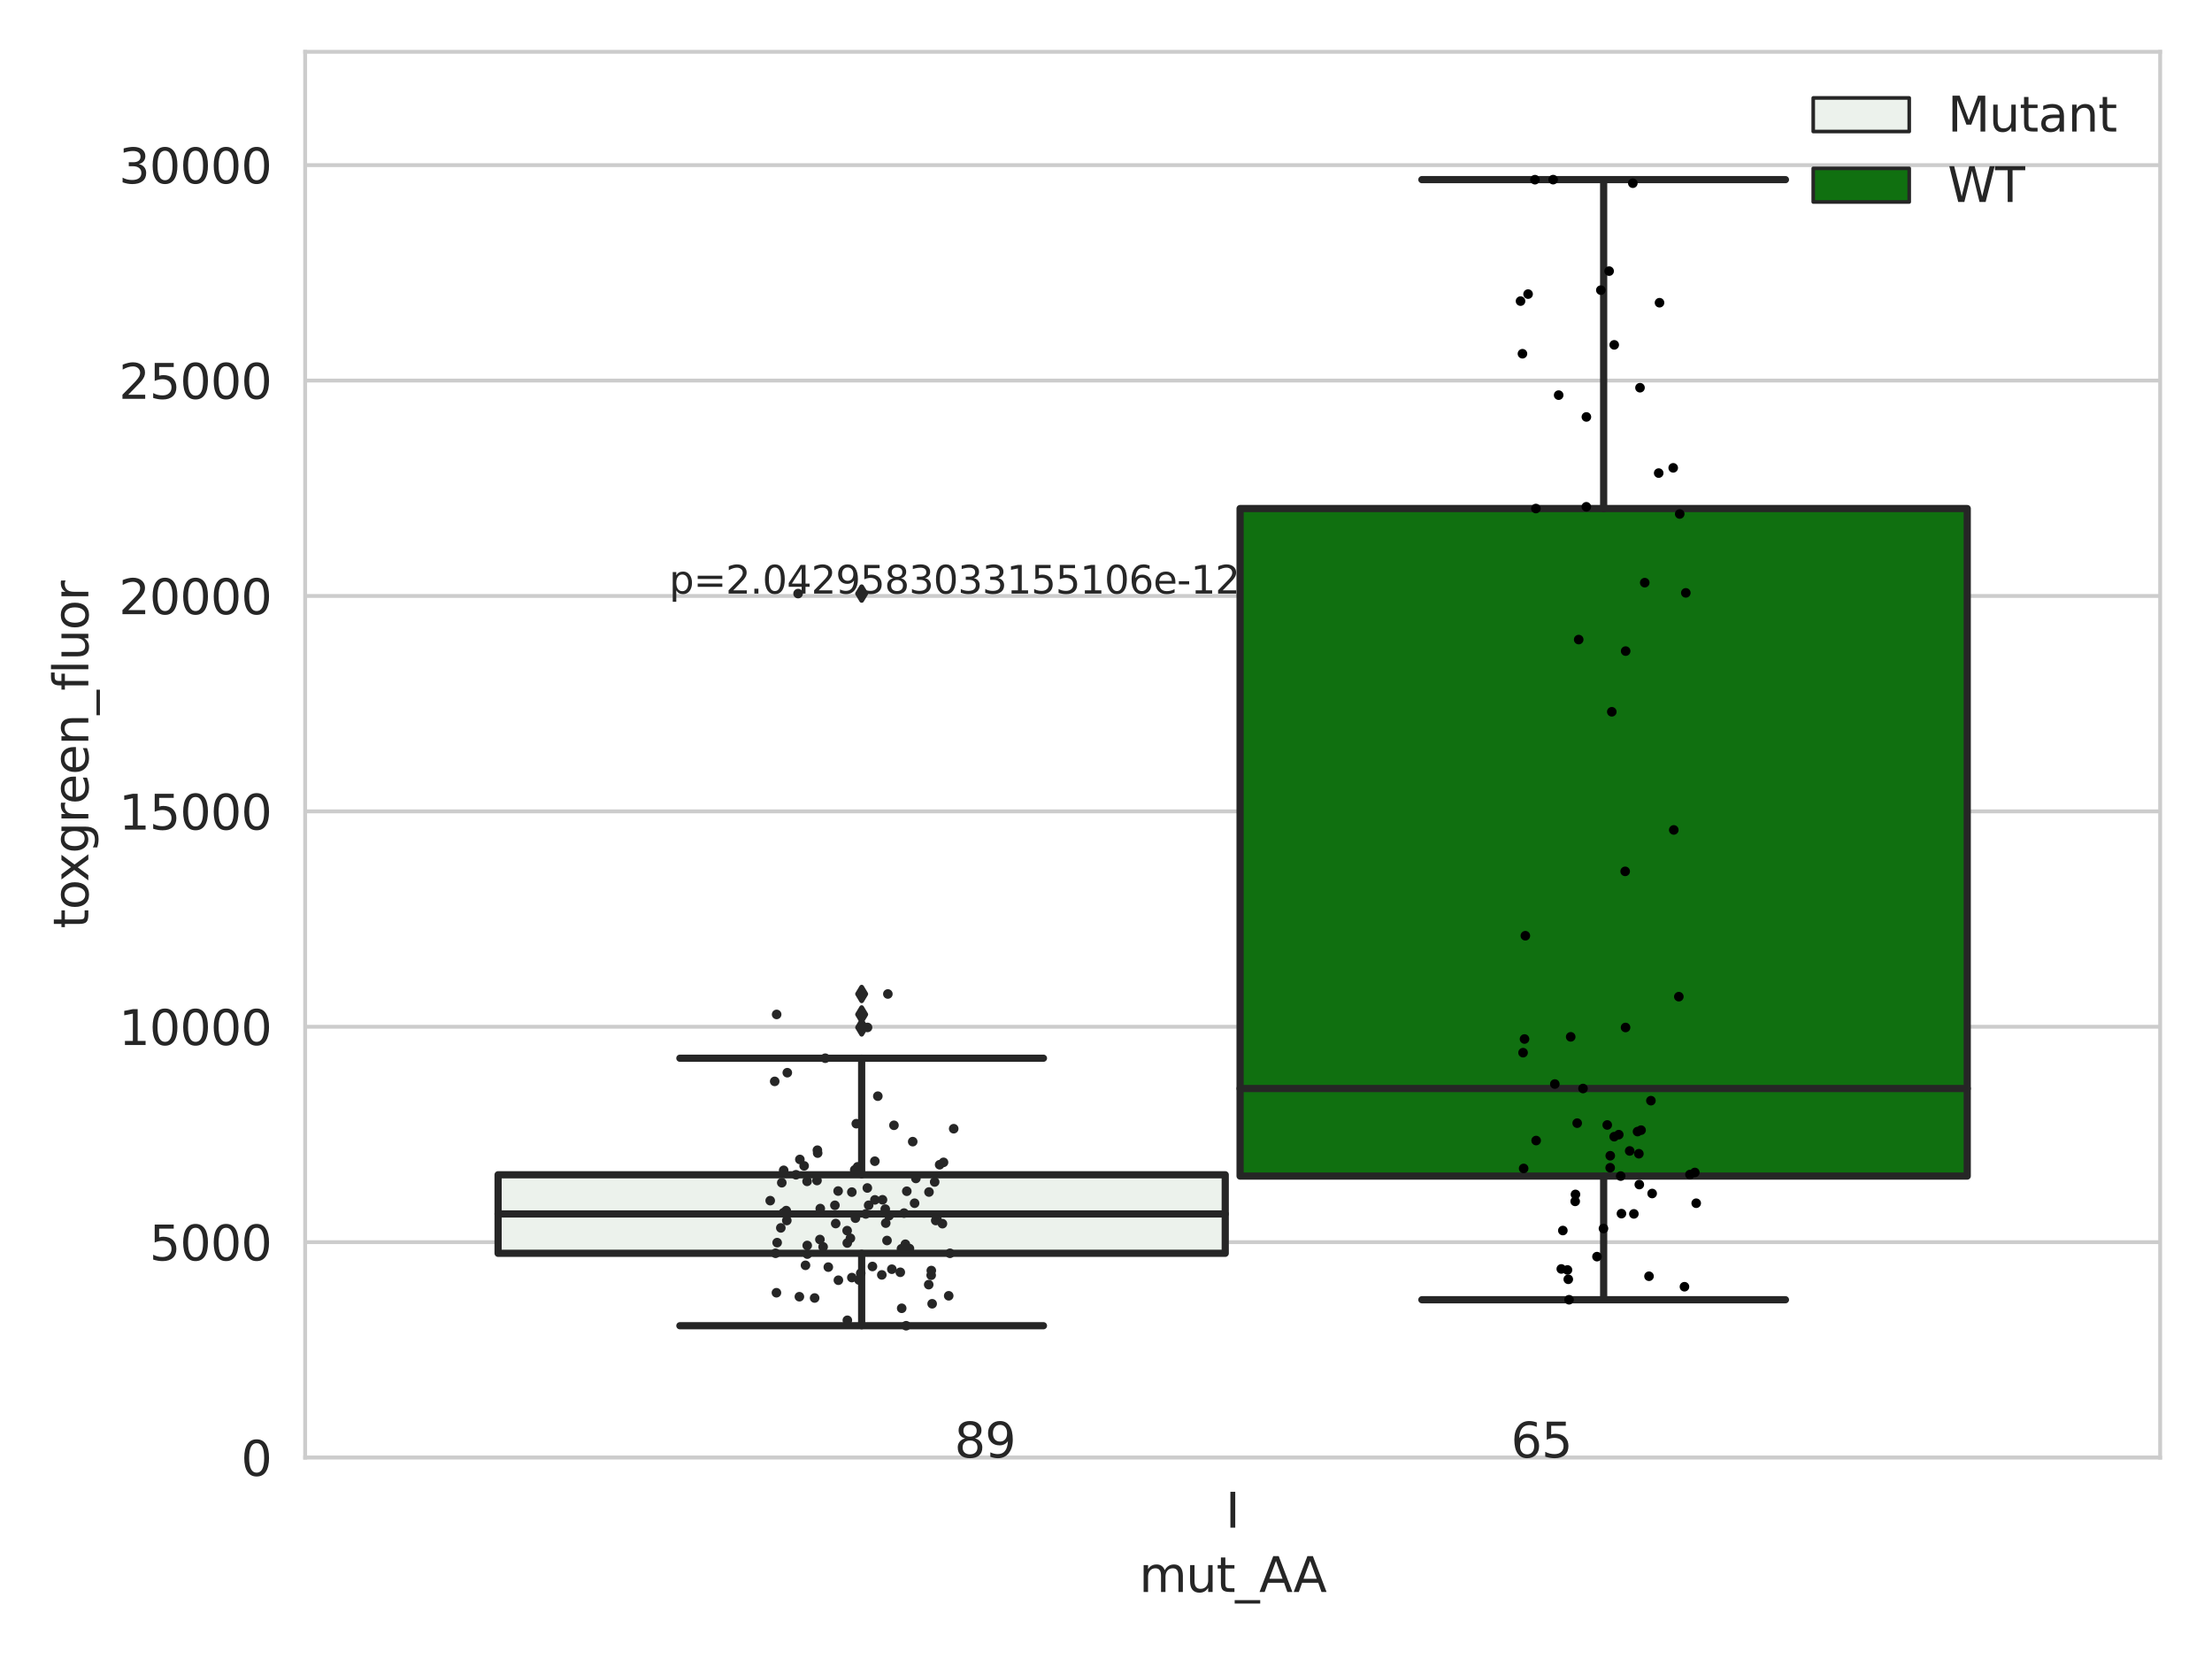 <?xml version="1.0" encoding="utf-8" standalone="no"?>
<!DOCTYPE svg PUBLIC "-//W3C//DTD SVG 1.1//EN"
  "http://www.w3.org/Graphics/SVG/1.1/DTD/svg11.dtd">
<svg xmlns:xlink="http://www.w3.org/1999/xlink" width="460.8pt" height="345.6pt" viewBox="0 0 460.8 345.6" xmlns="http://www.w3.org/2000/svg" version="1.1">
 <defs>
  <style type="text/css">*{stroke-linejoin: round; stroke-linecap: butt}</style>
 </defs>
 <g id="figure_1">
  <g id="patch_1">
   <path d="M 0 345.6 
L 460.8 345.6 
L 460.8 0 
L 0 0 
z
" style="fill: #ffffff"/>
  </g>
  <g id="axes_1">
   <g id="patch_2">
    <path d="M 63.571 303.64 
L 450 303.64 
L 450 10.8 
L 63.571 10.8 
z
" style="fill: #ffffff"/>
   </g>
   <g id="matplotlib.axis_1">
    <g id="xtick_1">
     <g id="text_1">
      <!-- I -->
      <g style="fill: #262626" transform="translate(255.311 318.238)scale(0.1 -0.1)">
       <defs>
        <path id="DejaVuSans-49" d="M 628 4666 
L 1259 4666 
L 1259 0 
L 628 0 
L 628 4666 
z
" transform="scale(0.016)"/>
       </defs>
       <use xlink:href="#DejaVuSans-49"/>
      </g>
     </g>
    </g>
    <g id="text_2">
     <!-- mut_AA -->
     <g style="fill: #262626" transform="translate(237.308 331.638)scale(0.1 -0.1)">
      <defs>
       <path id="DejaVuSans-6d" d="M 3328 2828 
Q 3544 3216 3844 3400 
Q 4144 3584 4550 3584 
Q 5097 3584 5394 3201 
Q 5691 2819 5691 2113 
L 5691 0 
L 5113 0 
L 5113 2094 
Q 5113 2597 4934 2840 
Q 4756 3084 4391 3084 
Q 3944 3084 3684 2787 
Q 3425 2491 3425 1978 
L 3425 0 
L 2847 0 
L 2847 2094 
Q 2847 2600 2669 2842 
Q 2491 3084 2119 3084 
Q 1678 3084 1418 2786 
Q 1159 2488 1159 1978 
L 1159 0 
L 581 0 
L 581 3500 
L 1159 3500 
L 1159 2956 
Q 1356 3278 1631 3431 
Q 1906 3584 2284 3584 
Q 2666 3584 2933 3390 
Q 3200 3197 3328 2828 
z
" transform="scale(0.016)"/>
       <path id="DejaVuSans-75" d="M 544 1381 
L 544 3500 
L 1119 3500 
L 1119 1403 
Q 1119 906 1312 657 
Q 1506 409 1894 409 
Q 2359 409 2629 706 
Q 2900 1003 2900 1516 
L 2900 3500 
L 3475 3500 
L 3475 0 
L 2900 0 
L 2900 538 
Q 2691 219 2414 64 
Q 2138 -91 1772 -91 
Q 1169 -91 856 284 
Q 544 659 544 1381 
z
M 1991 3584 
L 1991 3584 
z
" transform="scale(0.016)"/>
       <path id="DejaVuSans-74" d="M 1172 4494 
L 1172 3500 
L 2356 3500 
L 2356 3053 
L 1172 3053 
L 1172 1153 
Q 1172 725 1289 603 
Q 1406 481 1766 481 
L 2356 481 
L 2356 0 
L 1766 0 
Q 1100 0 847 248 
Q 594 497 594 1153 
L 594 3053 
L 172 3053 
L 172 3500 
L 594 3500 
L 594 4494 
L 1172 4494 
z
" transform="scale(0.016)"/>
       <path id="DejaVuSans-5f" d="M 3263 -1063 
L 3263 -1509 
L -63 -1509 
L -63 -1063 
L 3263 -1063 
z
" transform="scale(0.016)"/>
       <path id="DejaVuSans-41" d="M 2188 4044 
L 1331 1722 
L 3047 1722 
L 2188 4044 
z
M 1831 4666 
L 2547 4666 
L 4325 0 
L 3669 0 
L 3244 1197 
L 1141 1197 
L 716 0 
L 50 0 
L 1831 4666 
z
" transform="scale(0.016)"/>
      </defs>
      <use xlink:href="#DejaVuSans-6d"/>
      <use xlink:href="#DejaVuSans-75" x="97.412"/>
      <use xlink:href="#DejaVuSans-74" x="160.791"/>
      <use xlink:href="#DejaVuSans-5f" x="200"/>
      <use xlink:href="#DejaVuSans-41" x="250"/>
      <use xlink:href="#DejaVuSans-41" x="321.158"/>
     </g>
    </g>
   </g>
   <g id="matplotlib.axis_2">
    <g id="ytick_1">
     <g id="line2d_1">
      <path d="M 63.571 303.64 
L 450 303.64 
" clip-path="url(#pc3fe39d589)" style="fill: none; stroke: #cccccc; stroke-width: 0.8; stroke-linecap: round"/>
     </g>
     <g id="text_3">
      <!-- 0 -->
      <g style="fill: #262626" transform="translate(50.209 307.439)scale(0.1 -0.1)">
       <defs>
        <path id="DejaVuSans-30" d="M 2034 4250 
Q 1547 4250 1301 3770 
Q 1056 3291 1056 2328 
Q 1056 1369 1301 889 
Q 1547 409 2034 409 
Q 2525 409 2770 889 
Q 3016 1369 3016 2328 
Q 3016 3291 2770 3770 
Q 2525 4250 2034 4250 
z
M 2034 4750 
Q 2819 4750 3233 4129 
Q 3647 3509 3647 2328 
Q 3647 1150 3233 529 
Q 2819 -91 2034 -91 
Q 1250 -91 836 529 
Q 422 1150 422 2328 
Q 422 3509 836 4129 
Q 1250 4750 2034 4750 
z
" transform="scale(0.016)"/>
       </defs>
       <use xlink:href="#DejaVuSans-30"/>
      </g>
     </g>
    </g>
    <g id="ytick_2">
     <g id="line2d_2">
      <path d="M 63.571 258.767 
L 450 258.767 
" clip-path="url(#pc3fe39d589)" style="fill: none; stroke: #cccccc; stroke-width: 0.8; stroke-linecap: round"/>
     </g>
     <g id="text_4">
      <!-- 5000 -->
      <g style="fill: #262626" transform="translate(31.121 262.566)scale(0.1 -0.1)">
       <defs>
        <path id="DejaVuSans-35" d="M 691 4666 
L 3169 4666 
L 3169 4134 
L 1269 4134 
L 1269 2991 
Q 1406 3038 1543 3061 
Q 1681 3084 1819 3084 
Q 2600 3084 3056 2656 
Q 3513 2228 3513 1497 
Q 3513 744 3044 326 
Q 2575 -91 1722 -91 
Q 1428 -91 1123 -41 
Q 819 9 494 109 
L 494 744 
Q 775 591 1075 516 
Q 1375 441 1709 441 
Q 2250 441 2565 725 
Q 2881 1009 2881 1497 
Q 2881 1984 2565 2268 
Q 2250 2553 1709 2553 
Q 1456 2553 1204 2497 
Q 953 2441 691 2322 
L 691 4666 
z
" transform="scale(0.016)"/>
       </defs>
       <use xlink:href="#DejaVuSans-35"/>
       <use xlink:href="#DejaVuSans-30" x="63.623"/>
       <use xlink:href="#DejaVuSans-30" x="127.246"/>
       <use xlink:href="#DejaVuSans-30" x="190.869"/>
      </g>
     </g>
    </g>
    <g id="ytick_3">
     <g id="line2d_3">
      <path d="M 63.571 213.894 
L 450 213.894 
" clip-path="url(#pc3fe39d589)" style="fill: none; stroke: #cccccc; stroke-width: 0.8; stroke-linecap: round"/>
     </g>
     <g id="text_5">
      <!-- 10000 -->
      <g style="fill: #262626" transform="translate(24.759 217.694)scale(0.1 -0.1)">
       <defs>
        <path id="DejaVuSans-31" d="M 794 531 
L 1825 531 
L 1825 4091 
L 703 3866 
L 703 4441 
L 1819 4666 
L 2450 4666 
L 2450 531 
L 3481 531 
L 3481 0 
L 794 0 
L 794 531 
z
" transform="scale(0.016)"/>
       </defs>
       <use xlink:href="#DejaVuSans-31"/>
       <use xlink:href="#DejaVuSans-30" x="63.623"/>
       <use xlink:href="#DejaVuSans-30" x="127.246"/>
       <use xlink:href="#DejaVuSans-30" x="190.869"/>
       <use xlink:href="#DejaVuSans-30" x="254.492"/>
      </g>
     </g>
    </g>
    <g id="ytick_4">
     <g id="line2d_4">
      <path d="M 63.571 169.021 
L 450 169.021 
" clip-path="url(#pc3fe39d589)" style="fill: none; stroke: #cccccc; stroke-width: 0.8; stroke-linecap: round"/>
     </g>
     <g id="text_6">
      <!-- 15000 -->
      <g style="fill: #262626" transform="translate(24.759 172.821)scale(0.1 -0.1)">
       <use xlink:href="#DejaVuSans-31"/>
       <use xlink:href="#DejaVuSans-35" x="63.623"/>
       <use xlink:href="#DejaVuSans-30" x="127.246"/>
       <use xlink:href="#DejaVuSans-30" x="190.869"/>
       <use xlink:href="#DejaVuSans-30" x="254.492"/>
      </g>
     </g>
    </g>
    <g id="ytick_5">
     <g id="line2d_5">
      <path d="M 63.571 124.149 
L 450 124.149 
" clip-path="url(#pc3fe39d589)" style="fill: none; stroke: #cccccc; stroke-width: 0.8; stroke-linecap: round"/>
     </g>
     <g id="text_7">
      <!-- 20000 -->
      <g style="fill: #262626" transform="translate(24.759 127.948)scale(0.1 -0.1)">
       <defs>
        <path id="DejaVuSans-32" d="M 1228 531 
L 3431 531 
L 3431 0 
L 469 0 
L 469 531 
Q 828 903 1448 1529 
Q 2069 2156 2228 2338 
Q 2531 2678 2651 2914 
Q 2772 3150 2772 3378 
Q 2772 3750 2511 3984 
Q 2250 4219 1831 4219 
Q 1534 4219 1204 4116 
Q 875 4013 500 3803 
L 500 4441 
Q 881 4594 1212 4672 
Q 1544 4750 1819 4750 
Q 2544 4750 2975 4387 
Q 3406 4025 3406 3419 
Q 3406 3131 3298 2873 
Q 3191 2616 2906 2266 
Q 2828 2175 2409 1742 
Q 1991 1309 1228 531 
z
" transform="scale(0.016)"/>
       </defs>
       <use xlink:href="#DejaVuSans-32"/>
       <use xlink:href="#DejaVuSans-30" x="63.623"/>
       <use xlink:href="#DejaVuSans-30" x="127.246"/>
       <use xlink:href="#DejaVuSans-30" x="190.869"/>
       <use xlink:href="#DejaVuSans-30" x="254.492"/>
      </g>
     </g>
    </g>
    <g id="ytick_6">
     <g id="line2d_6">
      <path d="M 63.571 79.276 
L 450 79.276 
" clip-path="url(#pc3fe39d589)" style="fill: none; stroke: #cccccc; stroke-width: 0.8; stroke-linecap: round"/>
     </g>
     <g id="text_8">
      <!-- 25000 -->
      <g style="fill: #262626" transform="translate(24.759 83.075)scale(0.1 -0.1)">
       <use xlink:href="#DejaVuSans-32"/>
       <use xlink:href="#DejaVuSans-35" x="63.623"/>
       <use xlink:href="#DejaVuSans-30" x="127.246"/>
       <use xlink:href="#DejaVuSans-30" x="190.869"/>
       <use xlink:href="#DejaVuSans-30" x="254.492"/>
      </g>
     </g>
    </g>
    <g id="ytick_7">
     <g id="line2d_7">
      <path d="M 63.571 34.403 
L 450 34.403 
" clip-path="url(#pc3fe39d589)" style="fill: none; stroke: #cccccc; stroke-width: 0.8; stroke-linecap: round"/>
     </g>
     <g id="text_9">
      <!-- 30000 -->
      <g style="fill: #262626" transform="translate(24.759 38.202)scale(0.1 -0.1)">
       <defs>
        <path id="DejaVuSans-33" d="M 2597 2516 
Q 3050 2419 3304 2112 
Q 3559 1806 3559 1356 
Q 3559 666 3084 287 
Q 2609 -91 1734 -91 
Q 1441 -91 1130 -33 
Q 819 25 488 141 
L 488 750 
Q 750 597 1062 519 
Q 1375 441 1716 441 
Q 2309 441 2620 675 
Q 2931 909 2931 1356 
Q 2931 1769 2642 2001 
Q 2353 2234 1838 2234 
L 1294 2234 
L 1294 2753 
L 1863 2753 
Q 2328 2753 2575 2939 
Q 2822 3125 2822 3475 
Q 2822 3834 2567 4026 
Q 2313 4219 1838 4219 
Q 1578 4219 1281 4162 
Q 984 4106 628 3988 
L 628 4550 
Q 988 4650 1302 4700 
Q 1616 4750 1894 4750 
Q 2613 4750 3031 4423 
Q 3450 4097 3450 3541 
Q 3450 3153 3228 2886 
Q 3006 2619 2597 2516 
z
" transform="scale(0.016)"/>
       </defs>
       <use xlink:href="#DejaVuSans-33"/>
       <use xlink:href="#DejaVuSans-30" x="63.623"/>
       <use xlink:href="#DejaVuSans-30" x="127.246"/>
       <use xlink:href="#DejaVuSans-30" x="190.869"/>
       <use xlink:href="#DejaVuSans-30" x="254.492"/>
      </g>
     </g>
    </g>
    <g id="text_10">
     <!-- toxgreen_fluor -->
     <g style="fill: #262626" transform="translate(18.401 193.415)rotate(-90)scale(0.1 -0.1)">
      <defs>
       <path id="DejaVuSans-6f" d="M 1959 3097 
Q 1497 3097 1228 2736 
Q 959 2375 959 1747 
Q 959 1119 1226 758 
Q 1494 397 1959 397 
Q 2419 397 2687 759 
Q 2956 1122 2956 1747 
Q 2956 2369 2687 2733 
Q 2419 3097 1959 3097 
z
M 1959 3584 
Q 2709 3584 3137 3096 
Q 3566 2609 3566 1747 
Q 3566 888 3137 398 
Q 2709 -91 1959 -91 
Q 1206 -91 779 398 
Q 353 888 353 1747 
Q 353 2609 779 3096 
Q 1206 3584 1959 3584 
z
" transform="scale(0.016)"/>
       <path id="DejaVuSans-78" d="M 3513 3500 
L 2247 1797 
L 3578 0 
L 2900 0 
L 1881 1375 
L 863 0 
L 184 0 
L 1544 1831 
L 300 3500 
L 978 3500 
L 1906 2253 
L 2834 3500 
L 3513 3500 
z
" transform="scale(0.016)"/>
       <path id="DejaVuSans-67" d="M 2906 1791 
Q 2906 2416 2648 2759 
Q 2391 3103 1925 3103 
Q 1463 3103 1205 2759 
Q 947 2416 947 1791 
Q 947 1169 1205 825 
Q 1463 481 1925 481 
Q 2391 481 2648 825 
Q 2906 1169 2906 1791 
z
M 3481 434 
Q 3481 -459 3084 -895 
Q 2688 -1331 1869 -1331 
Q 1566 -1331 1297 -1286 
Q 1028 -1241 775 -1147 
L 775 -588 
Q 1028 -725 1275 -790 
Q 1522 -856 1778 -856 
Q 2344 -856 2625 -561 
Q 2906 -266 2906 331 
L 2906 616 
Q 2728 306 2450 153 
Q 2172 0 1784 0 
Q 1141 0 747 490 
Q 353 981 353 1791 
Q 353 2603 747 3093 
Q 1141 3584 1784 3584 
Q 2172 3584 2450 3431 
Q 2728 3278 2906 2969 
L 2906 3500 
L 3481 3500 
L 3481 434 
z
" transform="scale(0.016)"/>
       <path id="DejaVuSans-72" d="M 2631 2963 
Q 2534 3019 2420 3045 
Q 2306 3072 2169 3072 
Q 1681 3072 1420 2755 
Q 1159 2438 1159 1844 
L 1159 0 
L 581 0 
L 581 3500 
L 1159 3500 
L 1159 2956 
Q 1341 3275 1631 3429 
Q 1922 3584 2338 3584 
Q 2397 3584 2469 3576 
Q 2541 3569 2628 3553 
L 2631 2963 
z
" transform="scale(0.016)"/>
       <path id="DejaVuSans-65" d="M 3597 1894 
L 3597 1613 
L 953 1613 
Q 991 1019 1311 708 
Q 1631 397 2203 397 
Q 2534 397 2845 478 
Q 3156 559 3463 722 
L 3463 178 
Q 3153 47 2828 -22 
Q 2503 -91 2169 -91 
Q 1331 -91 842 396 
Q 353 884 353 1716 
Q 353 2575 817 3079 
Q 1281 3584 2069 3584 
Q 2775 3584 3186 3129 
Q 3597 2675 3597 1894 
z
M 3022 2063 
Q 3016 2534 2758 2815 
Q 2500 3097 2075 3097 
Q 1594 3097 1305 2825 
Q 1016 2553 972 2059 
L 3022 2063 
z
" transform="scale(0.016)"/>
       <path id="DejaVuSans-6e" d="M 3513 2113 
L 3513 0 
L 2938 0 
L 2938 2094 
Q 2938 2591 2744 2837 
Q 2550 3084 2163 3084 
Q 1697 3084 1428 2787 
Q 1159 2491 1159 1978 
L 1159 0 
L 581 0 
L 581 3500 
L 1159 3500 
L 1159 2956 
Q 1366 3272 1645 3428 
Q 1925 3584 2291 3584 
Q 2894 3584 3203 3211 
Q 3513 2838 3513 2113 
z
" transform="scale(0.016)"/>
       <path id="DejaVuSans-66" d="M 2375 4863 
L 2375 4384 
L 1825 4384 
Q 1516 4384 1395 4259 
Q 1275 4134 1275 3809 
L 1275 3500 
L 2222 3500 
L 2222 3053 
L 1275 3053 
L 1275 0 
L 697 0 
L 697 3053 
L 147 3053 
L 147 3500 
L 697 3500 
L 697 3744 
Q 697 4328 969 4595 
Q 1241 4863 1831 4863 
L 2375 4863 
z
" transform="scale(0.016)"/>
       <path id="DejaVuSans-6c" d="M 603 4863 
L 1178 4863 
L 1178 0 
L 603 0 
L 603 4863 
z
" transform="scale(0.016)"/>
      </defs>
      <use xlink:href="#DejaVuSans-74"/>
      <use xlink:href="#DejaVuSans-6f" x="39.209"/>
      <use xlink:href="#DejaVuSans-78" x="97.266"/>
      <use xlink:href="#DejaVuSans-67" x="156.445"/>
      <use xlink:href="#DejaVuSans-72" x="219.922"/>
      <use xlink:href="#DejaVuSans-65" x="258.785"/>
      <use xlink:href="#DejaVuSans-65" x="320.309"/>
      <use xlink:href="#DejaVuSans-6e" x="381.832"/>
      <use xlink:href="#DejaVuSans-5f" x="445.211"/>
      <use xlink:href="#DejaVuSans-66" x="495.211"/>
      <use xlink:href="#DejaVuSans-6c" x="530.416"/>
      <use xlink:href="#DejaVuSans-75" x="558.199"/>
      <use xlink:href="#DejaVuSans-6f" x="621.578"/>
      <use xlink:href="#DejaVuSans-72" x="682.76"/>
     </g>
    </g>
   </g>
   <g id="patch_3">
    <path d="M 103.76 261.087 
L 255.24 261.087 
L 255.24 244.726 
L 103.76 244.726 
L 103.76 261.087 
z
" clip-path="url(#pc3fe39d589)" style="fill: #ecf2ec; stroke: #262626; stroke-width: 1.5; stroke-linejoin: miter"/>
   </g>
   <g id="patch_4">
    <path d="M 258.331 244.997 
L 409.811 244.997 
L 409.811 105.939 
L 258.331 105.939 
L 258.331 244.997 
z
" clip-path="url(#pc3fe39d589)" style="fill: #107010; stroke: #262626; stroke-width: 1.5; stroke-linejoin: miter"/>
   </g>
   <g id="patch_5">
    <path d="M 256.786 303.64 
L 256.786 303.64 
L 256.786 303.64 
L 256.786 303.64 
z
" clip-path="url(#pc3fe39d589)" style="fill: #ecf2ec; stroke: #262626; stroke-width: 0.75; stroke-linejoin: miter"/>
   </g>
   <g id="patch_6">
    <path d="M 256.786 303.64 
L 256.786 303.64 
L 256.786 303.64 
L 256.786 303.64 
z
" clip-path="url(#pc3fe39d589)" style="fill: #107010; stroke: #262626; stroke-width: 0.75; stroke-linejoin: miter"/>
   </g>
   <g id="PathCollection_1"/>
   <g id="PathCollection_2"/>
   <g id="line2d_8">
    <path d="M 179.5 261.087 
L 179.5 276.172 
" clip-path="url(#pc3fe39d589)" style="fill: none; stroke: #262626; stroke-width: 1.5; stroke-linecap: round"/>
   </g>
   <g id="line2d_9">
    <path d="M 179.5 244.726 
L 179.5 220.445 
" clip-path="url(#pc3fe39d589)" style="fill: none; stroke: #262626; stroke-width: 1.5; stroke-linecap: round"/>
   </g>
   <g id="line2d_10">
    <path d="M 141.63 276.172 
L 217.37 276.172 
" clip-path="url(#pc3fe39d589)" style="fill: none; stroke: #262626; stroke-width: 1.5; stroke-linecap: round"/>
   </g>
   <g id="line2d_11">
    <path d="M 141.63 220.445 
L 217.37 220.445 
" clip-path="url(#pc3fe39d589)" style="fill: none; stroke: #262626; stroke-width: 1.5; stroke-linecap: round"/>
   </g>
   <g id="line2d_12">
    <defs>
     <path id="m0bc395a24e" d="M -0 1.414 
L 0.849 0 
L 0 -1.414 
L -0.849 -0 
z
" style="stroke: #262626; stroke-linejoin: miter"/>
    </defs>
    <g clip-path="url(#pc3fe39d589)">
     <use xlink:href="#m0bc395a24e" x="179.5" y="211.324" style="fill: #262626; stroke: #262626; stroke-linejoin: miter"/>
     <use xlink:href="#m0bc395a24e" x="179.5" y="207.064" style="fill: #262626; stroke: #262626; stroke-linejoin: miter"/>
     <use xlink:href="#m0bc395a24e" x="179.5" y="123.654" style="fill: #262626; stroke: #262626; stroke-linejoin: miter"/>
     <use xlink:href="#m0bc395a24e" x="179.5" y="214.032" style="fill: #262626; stroke: #262626; stroke-linejoin: miter"/>
    </g>
   </g>
   <g id="line2d_13">
    <path d="M 334.071 244.997 
L 334.071 270.76 
" clip-path="url(#pc3fe39d589)" style="fill: none; stroke: #262626; stroke-width: 1.5; stroke-linecap: round"/>
   </g>
   <g id="line2d_14">
    <path d="M 334.071 105.939 
L 334.071 37.422 
" clip-path="url(#pc3fe39d589)" style="fill: none; stroke: #262626; stroke-width: 1.5; stroke-linecap: round"/>
   </g>
   <g id="line2d_15">
    <path d="M 296.201 270.76 
L 371.941 270.76 
" clip-path="url(#pc3fe39d589)" style="fill: none; stroke: #262626; stroke-width: 1.5; stroke-linecap: round"/>
   </g>
   <g id="line2d_16">
    <path d="M 296.201 37.422 
L 371.941 37.422 
" clip-path="url(#pc3fe39d589)" style="fill: none; stroke: #262626; stroke-width: 1.5; stroke-linecap: round"/>
   </g>
   <g id="line2d_17"/>
   <g id="line2d_18">
    <path d="M 103.76 252.885 
L 255.24 252.885 
" clip-path="url(#pc3fe39d589)" style="fill: none; stroke: #262626; stroke-width: 1.5; stroke-linecap: round"/>
   </g>
   <g id="line2d_19">
    <path d="M 258.331 226.758 
L 409.811 226.758 
" clip-path="url(#pc3fe39d589)" style="fill: none; stroke: #262626; stroke-width: 1.5; stroke-linecap: round"/>
   </g>
   <g id="patch_7">
    <path d="M 63.571 303.64 
L 63.571 10.8 
" style="fill: none; stroke: #cccccc; stroke-width: 0.8; stroke-linejoin: miter; stroke-linecap: square"/>
   </g>
   <g id="patch_8">
    <path d="M 450 303.64 
L 450 10.8 
" style="fill: none; stroke: #cccccc; stroke-width: 0.8; stroke-linejoin: miter; stroke-linecap: square"/>
   </g>
   <g id="patch_9">
    <path d="M 63.571 303.64 
L 450 303.64 
" style="fill: none; stroke: #cccccc; stroke-width: 0.8; stroke-linejoin: miter; stroke-linecap: square"/>
   </g>
   <g id="patch_10">
    <path d="M 63.571 10.8 
L 450 10.8 
" style="fill: none; stroke: #cccccc; stroke-width: 0.8; stroke-linejoin: miter; stroke-linecap: square"/>
   </g>
   <g id="PathCollection_3">
    <defs>
     <path id="C0_0_61cdd062e7" d="M 0 1 
C 0.265 1 0.52 0.895 0.707 0.707 
C 0.895 0.52 1 0.265 1 -0 
C 1 -0.265 0.895 -0.52 0.707 -0.707 
C 0.52 -0.895 0.265 -1 0 -1 
C -0.265 -1 -0.52 -0.895 -0.707 -0.707 
C -0.895 -0.52 -1 -0.265 -1 0 
C -1 0.265 -0.895 0.52 -0.707 0.707 
C -0.52 0.895 -0.265 1 0 1 
z
"/>
    </defs>
    <g clip-path="url(#pc3fe39d589)">
     <use xlink:href="#C0_0_61cdd062e7" x="183.698" y="265.585" style="fill: #262626"/>
    </g>
    <g clip-path="url(#pc3fe39d589)">
     <use xlink:href="#C0_0_61cdd062e7" x="161.566" y="261.082" style="fill: #262626"/>
    </g>
    <g clip-path="url(#pc3fe39d589)">
     <use xlink:href="#C0_0_61cdd062e7" x="180.682" y="247.477" style="fill: #262626"/>
    </g>
    <g clip-path="url(#pc3fe39d589)">
     <use xlink:href="#C0_0_61cdd062e7" x="168.183" y="261.251" style="fill: #262626"/>
    </g>
    <g clip-path="url(#pc3fe39d589)">
     <use xlink:href="#C0_0_61cdd062e7" x="187.548" y="265.04" style="fill: #262626"/>
    </g>
    <g clip-path="url(#pc3fe39d589)">
     <use xlink:href="#C0_0_61cdd062e7" x="184.78" y="258.417" style="fill: #262626"/>
    </g>
    <g clip-path="url(#pc3fe39d589)">
     <use xlink:href="#C0_0_61cdd062e7" x="196.556" y="242.139" style="fill: #262626"/>
    </g>
    <g clip-path="url(#pc3fe39d589)">
     <use xlink:href="#C0_0_61cdd062e7" x="176.474" y="256.361" style="fill: #262626"/>
    </g>
    <g clip-path="url(#pc3fe39d589)">
     <use xlink:href="#C0_0_61cdd062e7" x="184.517" y="254.801" style="fill: #262626"/>
    </g>
    <g clip-path="url(#pc3fe39d589)">
     <use xlink:href="#C0_0_61cdd062e7" x="178.38" y="234.082" style="fill: #262626"/>
    </g>
    <g clip-path="url(#pc3fe39d589)">
     <use xlink:href="#C0_0_61cdd062e7" x="185.2" y="253.26" style="fill: #262626"/>
    </g>
    <g clip-path="url(#pc3fe39d589)">
     <use xlink:href="#C0_0_61cdd062e7" x="170.278" y="239.606" style="fill: #262626"/>
    </g>
    <g clip-path="url(#pc3fe39d589)">
     <use xlink:href="#C0_0_61cdd062e7" x="195.183" y="254.032" style="fill: #262626"/>
    </g>
    <g clip-path="url(#pc3fe39d589)">
     <use xlink:href="#C0_0_61cdd062e7" x="178.663" y="243.07" style="fill: #262626"/>
    </g>
    <g clip-path="url(#pc3fe39d589)">
     <use xlink:href="#C0_0_61cdd062e7" x="167.515" y="242.869" style="fill: #262626"/>
    </g>
    <g clip-path="url(#pc3fe39d589)">
     <use xlink:href="#C0_0_61cdd062e7" x="182.868" y="228.352" style="fill: #262626"/>
    </g>
    <g clip-path="url(#pc3fe39d589)">
     <use xlink:href="#C0_0_61cdd062e7" x="164.01" y="223.462" style="fill: #262626"/>
    </g>
    <g clip-path="url(#pc3fe39d589)">
     <use xlink:href="#C0_0_61cdd062e7" x="161.788" y="211.324" style="fill: #262626"/>
    </g>
    <g clip-path="url(#pc3fe39d589)">
     <use xlink:href="#C0_0_61cdd062e7" x="195.745" y="242.635" style="fill: #262626"/>
    </g>
    <g clip-path="url(#pc3fe39d589)">
     <use xlink:href="#C0_0_61cdd062e7" x="198.673" y="235.132" style="fill: #262626"/>
    </g>
    <g clip-path="url(#pc3fe39d589)">
     <use xlink:href="#C0_0_61cdd062e7" x="193.981" y="265.655" style="fill: #262626"/>
    </g>
    <g clip-path="url(#pc3fe39d589)">
     <use xlink:href="#C0_0_61cdd062e7" x="163.255" y="243.798" style="fill: #262626"/>
    </g>
    <g clip-path="url(#pc3fe39d589)">
     <use xlink:href="#C0_0_61cdd062e7" x="163.906" y="254.255" style="fill: #262626"/>
    </g>
    <g clip-path="url(#pc3fe39d589)">
     <use xlink:href="#C0_0_61cdd062e7" x="180.955" y="251.076" style="fill: #262626"/>
    </g>
    <g clip-path="url(#pc3fe39d589)">
     <use xlink:href="#C0_0_61cdd062e7" x="182.258" y="249.955" style="fill: #262626"/>
    </g>
    <g clip-path="url(#pc3fe39d589)">
     <use xlink:href="#C0_0_61cdd062e7" x="163.195" y="252.648" style="fill: #262626"/>
    </g>
    <g clip-path="url(#pc3fe39d589)">
     <use xlink:href="#C0_0_61cdd062e7" x="171.469" y="259.741" style="fill: #262626"/>
    </g>
    <g clip-path="url(#pc3fe39d589)">
     <use xlink:href="#C0_0_61cdd062e7" x="174.092" y="254.888" style="fill: #262626"/>
    </g>
    <g clip-path="url(#pc3fe39d589)">
     <use xlink:href="#C0_0_61cdd062e7" x="161.895" y="258.863" style="fill: #262626"/>
    </g>
    <g clip-path="url(#pc3fe39d589)">
     <use xlink:href="#C0_0_61cdd062e7" x="190.136" y="237.824" style="fill: #262626"/>
    </g>
    <g clip-path="url(#pc3fe39d589)">
     <use xlink:href="#C0_0_61cdd062e7" x="166.527" y="270.127" style="fill: #262626"/>
    </g>
    <g clip-path="url(#pc3fe39d589)">
     <use xlink:href="#C0_0_61cdd062e7" x="163.787" y="252.189" style="fill: #262626"/>
    </g>
    <g clip-path="url(#pc3fe39d589)">
     <use xlink:href="#C0_0_61cdd062e7" x="165.821" y="244.726" style="fill: #262626"/>
    </g>
    <g clip-path="url(#pc3fe39d589)">
     <use xlink:href="#C0_0_61cdd062e7" x="177.457" y="266.143" style="fill: #262626"/>
    </g>
    <g clip-path="url(#pc3fe39d589)">
     <use xlink:href="#C0_0_61cdd062e7" x="190.525" y="250.652" style="fill: #262626"/>
    </g>
    <g clip-path="url(#pc3fe39d589)">
     <use xlink:href="#C0_0_61cdd062e7" x="167.798" y="263.588" style="fill: #262626"/>
    </g>
    <g clip-path="url(#pc3fe39d589)">
     <use xlink:href="#C0_0_61cdd062e7" x="194.933" y="254.257" style="fill: #262626"/>
    </g>
    <g clip-path="url(#pc3fe39d589)">
     <use xlink:href="#C0_0_61cdd062e7" x="197.634" y="269.937" style="fill: #262626"/>
    </g>
    <g clip-path="url(#pc3fe39d589)">
     <use xlink:href="#C0_0_61cdd062e7" x="197.897" y="261.087" style="fill: #262626"/>
    </g>
    <g clip-path="url(#pc3fe39d589)">
     <use xlink:href="#C0_0_61cdd062e7" x="166.626" y="241.532" style="fill: #262626"/>
    </g>
    <g clip-path="url(#pc3fe39d589)">
     <use xlink:href="#C0_0_61cdd062e7" x="177.454" y="248.338" style="fill: #262626"/>
    </g>
    <g clip-path="url(#pc3fe39d589)">
     <use xlink:href="#C0_0_61cdd062e7" x="193.468" y="267.613" style="fill: #262626"/>
    </g>
    <g clip-path="url(#pc3fe39d589)">
     <use xlink:href="#C0_0_61cdd062e7" x="177.158" y="257.951" style="fill: #262626"/>
    </g>
    <g clip-path="url(#pc3fe39d589)">
     <use xlink:href="#C0_0_61cdd062e7" x="174.651" y="266.694" style="fill: #262626"/>
    </g>
    <g clip-path="url(#pc3fe39d589)">
     <use xlink:href="#C0_0_61cdd062e7" x="184.958" y="207.064" style="fill: #262626"/>
    </g>
    <g clip-path="url(#pc3fe39d589)">
     <use xlink:href="#C0_0_61cdd062e7" x="189.457" y="260.102" style="fill: #262626"/>
    </g>
    <g clip-path="url(#pc3fe39d589)">
     <use xlink:href="#C0_0_61cdd062e7" x="161.385" y="225.272" style="fill: #262626"/>
    </g>
    <g clip-path="url(#pc3fe39d589)">
     <use xlink:href="#C0_0_61cdd062e7" x="194.009" y="264.678" style="fill: #262626"/>
    </g>
    <g clip-path="url(#pc3fe39d589)">
     <use xlink:href="#C0_0_61cdd062e7" x="179.304" y="265.233" style="fill: #262626"/>
    </g>
    <g clip-path="url(#pc3fe39d589)">
     <use xlink:href="#C0_0_61cdd062e7" x="183.841" y="249.936" style="fill: #262626"/>
    </g>
    <g clip-path="url(#pc3fe39d589)">
     <use xlink:href="#C0_0_61cdd062e7" x="187.84" y="272.54" style="fill: #262626"/>
    </g>
    <g clip-path="url(#pc3fe39d589)">
     <use xlink:href="#C0_0_61cdd062e7" x="170.804" y="258.212" style="fill: #262626"/>
    </g>
    <g clip-path="url(#pc3fe39d589)">
     <use xlink:href="#C0_0_61cdd062e7" x="180.354" y="252.885" style="fill: #262626"/>
    </g>
    <g clip-path="url(#pc3fe39d589)">
     <use xlink:href="#C0_0_61cdd062e7" x="193.525" y="248.32" style="fill: #262626"/>
    </g>
    <g clip-path="url(#pc3fe39d589)">
     <use xlink:href="#C0_0_61cdd062e7" x="168.159" y="259.452" style="fill: #262626"/>
    </g>
    <g clip-path="url(#pc3fe39d589)">
     <use xlink:href="#C0_0_61cdd062e7" x="174.596" y="248.115" style="fill: #262626"/>
    </g>
    <g clip-path="url(#pc3fe39d589)">
     <use xlink:href="#C0_0_61cdd062e7" x="170.196" y="245.923" style="fill: #262626"/>
    </g>
    <g clip-path="url(#pc3fe39d589)">
     <use xlink:href="#C0_0_61cdd062e7" x="176.519" y="275.039" style="fill: #262626"/>
    </g>
    <g clip-path="url(#pc3fe39d589)">
     <use xlink:href="#C0_0_61cdd062e7" x="178.058" y="243.706" style="fill: #262626"/>
    </g>
    <g clip-path="url(#pc3fe39d589)">
     <use xlink:href="#C0_0_61cdd062e7" x="178.95" y="266.642" style="fill: #262626"/>
    </g>
    <g clip-path="url(#pc3fe39d589)">
     <use xlink:href="#C0_0_61cdd062e7" x="168.131" y="246.098" style="fill: #262626"/>
    </g>
    <g clip-path="url(#pc3fe39d589)">
     <use xlink:href="#C0_0_61cdd062e7" x="170.879" y="251.763" style="fill: #262626"/>
    </g>
    <g clip-path="url(#pc3fe39d589)">
     <use xlink:href="#C0_0_61cdd062e7" x="178.202" y="253.763" style="fill: #262626"/>
    </g>
    <g clip-path="url(#pc3fe39d589)">
     <use xlink:href="#C0_0_61cdd062e7" x="181.748" y="263.831" style="fill: #262626"/>
    </g>
    <g clip-path="url(#pc3fe39d589)">
     <use xlink:href="#C0_0_61cdd062e7" x="161.746" y="269.301" style="fill: #262626"/>
    </g>
    <g clip-path="url(#pc3fe39d589)">
     <use xlink:href="#C0_0_61cdd062e7" x="172.554" y="263.963" style="fill: #262626"/>
    </g>
    <g clip-path="url(#pc3fe39d589)">
     <use xlink:href="#C0_0_61cdd062e7" x="166.259" y="123.654" style="fill: #262626"/>
    </g>
    <g clip-path="url(#pc3fe39d589)">
     <use xlink:href="#C0_0_61cdd062e7" x="162.66" y="255.793" style="fill: #262626"/>
    </g>
    <g clip-path="url(#pc3fe39d589)">
     <use xlink:href="#C0_0_61cdd062e7" x="187.792" y="260.143" style="fill: #262626"/>
    </g>
    <g clip-path="url(#pc3fe39d589)">
     <use xlink:href="#C0_0_61cdd062e7" x="171.915" y="220.445" style="fill: #262626"/>
    </g>
    <g clip-path="url(#pc3fe39d589)">
     <use xlink:href="#C0_0_61cdd062e7" x="194.183" y="271.599" style="fill: #262626"/>
    </g>
    <g clip-path="url(#pc3fe39d589)">
     <use xlink:href="#C0_0_61cdd062e7" x="169.702" y="270.396" style="fill: #262626"/>
    </g>
    <g clip-path="url(#pc3fe39d589)">
     <use xlink:href="#C0_0_61cdd062e7" x="162.861" y="246.385" style="fill: #262626"/>
    </g>
    <g clip-path="url(#pc3fe39d589)">
     <use xlink:href="#C0_0_61cdd062e7" x="196.326" y="254.915" style="fill: #262626"/>
    </g>
    <g clip-path="url(#pc3fe39d589)">
     <use xlink:href="#C0_0_61cdd062e7" x="194.711" y="246.226" style="fill: #262626"/>
    </g>
    <g clip-path="url(#pc3fe39d589)">
     <use xlink:href="#C0_0_61cdd062e7" x="185.785" y="264.399" style="fill: #262626"/>
    </g>
    <g clip-path="url(#pc3fe39d589)">
     <use xlink:href="#C0_0_61cdd062e7" x="176.502" y="258.942" style="fill: #262626"/>
    </g>
    <g clip-path="url(#pc3fe39d589)">
     <use xlink:href="#C0_0_61cdd062e7" x="170.335" y="240.211" style="fill: #262626"/>
    </g>
    <g clip-path="url(#pc3fe39d589)">
     <use xlink:href="#C0_0_61cdd062e7" x="173.927" y="251.085" style="fill: #262626"/>
    </g>
    <g clip-path="url(#pc3fe39d589)">
     <use xlink:href="#C0_0_61cdd062e7" x="160.449" y="250.116" style="fill: #262626"/>
    </g>
    <g clip-path="url(#pc3fe39d589)">
     <use xlink:href="#C0_0_61cdd062e7" x="188.329" y="252.706" style="fill: #262626"/>
    </g>
    <g clip-path="url(#pc3fe39d589)">
     <use xlink:href="#C0_0_61cdd062e7" x="186.229" y="234.418" style="fill: #262626"/>
    </g>
    <g clip-path="url(#pc3fe39d589)">
     <use xlink:href="#C0_0_61cdd062e7" x="190.797" y="245.493" style="fill: #262626"/>
    </g>
    <g clip-path="url(#pc3fe39d589)">
     <use xlink:href="#C0_0_61cdd062e7" x="188.902" y="248.155" style="fill: #262626"/>
    </g>
    <g clip-path="url(#pc3fe39d589)">
     <use xlink:href="#C0_0_61cdd062e7" x="184.415" y="251.879" style="fill: #262626"/>
    </g>
    <g clip-path="url(#pc3fe39d589)">
     <use xlink:href="#C0_0_61cdd062e7" x="180.722" y="214.032" style="fill: #262626"/>
    </g>
    <g clip-path="url(#pc3fe39d589)">
     <use xlink:href="#C0_0_61cdd062e7" x="188.606" y="259.195" style="fill: #262626"/>
    </g>
    <g clip-path="url(#pc3fe39d589)">
     <use xlink:href="#C0_0_61cdd062e7" x="182.244" y="241.9" style="fill: #262626"/>
    </g>
    <g clip-path="url(#pc3fe39d589)">
     <use xlink:href="#C0_0_61cdd062e7" x="188.76" y="276.172" style="fill: #262626"/>
    </g>
   </g>
   <g id="PathCollection_4">
    <defs>
     <path id="C1_0_a7164a607f" d="M 0 1 
C 0.265 1 0.52 0.895 0.707 0.707 
C 0.895 0.52 1 0.265 1 -0 
C 1 -0.265 0.895 -0.52 0.707 -0.707 
C 0.52 -0.895 0.265 -1 0 -1 
C -0.265 -1 -0.52 -0.895 -0.707 -0.707 
C -0.895 -0.52 -1 -0.265 -1 0 
C -1 0.265 -0.895 0.52 -0.707 0.707 
C -0.52 0.895 -0.265 1 0 1 
z
"/>
    </defs>
    <g clip-path="url(#pc3fe39d589)">
     <use xlink:href="#C1_0_a7164a607f" x="330.462" y="105.572"/>
    </g>
    <g clip-path="url(#pc3fe39d589)">
     <use xlink:href="#C1_0_a7164a607f" x="337.78" y="252.822"/>
    </g>
    <g clip-path="url(#pc3fe39d589)">
     <use xlink:href="#C1_0_a7164a607f" x="317.155" y="73.689"/>
    </g>
    <g clip-path="url(#pc3fe39d589)">
     <use xlink:href="#C1_0_a7164a607f" x="318.328" y="61.267"/>
    </g>
    <g clip-path="url(#pc3fe39d589)">
     <use xlink:href="#C1_0_a7164a607f" x="319.953" y="105.939"/>
    </g>
    <g clip-path="url(#pc3fe39d589)">
     <use xlink:href="#C1_0_a7164a607f" x="334.817" y="234.351"/>
    </g>
    <g clip-path="url(#pc3fe39d589)">
     <use xlink:href="#C1_0_a7164a607f" x="333.485" y="60.442"/>
    </g>
    <g clip-path="url(#pc3fe39d589)">
     <use xlink:href="#C1_0_a7164a607f" x="336.271" y="71.84"/>
    </g>
    <g clip-path="url(#pc3fe39d589)">
     <use xlink:href="#C1_0_a7164a607f" x="323.548" y="37.422"/>
    </g>
    <g clip-path="url(#pc3fe39d589)">
     <use xlink:href="#C1_0_a7164a607f" x="337.22" y="236.37"/>
    </g>
    <g clip-path="url(#pc3fe39d589)">
     <use xlink:href="#C1_0_a7164a607f" x="324.698" y="82.312"/>
    </g>
    <g clip-path="url(#pc3fe39d589)">
     <use xlink:href="#C1_0_a7164a607f" x="330.474" y="86.857"/>
    </g>
    <g clip-path="url(#pc3fe39d589)">
     <use xlink:href="#C1_0_a7164a607f" x="335.428" y="243.262"/>
    </g>
    <g clip-path="url(#pc3fe39d589)">
     <use xlink:href="#C1_0_a7164a607f" x="317.403" y="243.407"/>
    </g>
    <g clip-path="url(#pc3fe39d589)">
     <use xlink:href="#C1_0_a7164a607f" x="353.351" y="250.653"/>
    </g>
    <g clip-path="url(#pc3fe39d589)">
     <use xlink:href="#C1_0_a7164a607f" x="340.148" y="38.163"/>
    </g>
    <g clip-path="url(#pc3fe39d589)">
     <use xlink:href="#C1_0_a7164a607f" x="343.915" y="229.291"/>
    </g>
    <g clip-path="url(#pc3fe39d589)">
     <use xlink:href="#C1_0_a7164a607f" x="328.873" y="133.236"/>
    </g>
    <g clip-path="url(#pc3fe39d589)">
     <use xlink:href="#C1_0_a7164a607f" x="345.707" y="63.063"/>
    </g>
    <g clip-path="url(#pc3fe39d589)">
     <use xlink:href="#C1_0_a7164a607f" x="345.536" y="98.551"/>
    </g>
    <g clip-path="url(#pc3fe39d589)">
     <use xlink:href="#C1_0_a7164a607f" x="349.916" y="107.07"/>
    </g>
    <g clip-path="url(#pc3fe39d589)">
     <use xlink:href="#C1_0_a7164a607f" x="348.559" y="97.46"/>
    </g>
    <g clip-path="url(#pc3fe39d589)">
     <use xlink:href="#C1_0_a7164a607f" x="316.756" y="62.724"/>
    </g>
    <g clip-path="url(#pc3fe39d589)">
     <use xlink:href="#C1_0_a7164a607f" x="335.21" y="56.479"/>
    </g>
    <g clip-path="url(#pc3fe39d589)">
     <use xlink:href="#C1_0_a7164a607f" x="341.642" y="80.769"/>
    </g>
    <g clip-path="url(#pc3fe39d589)">
     <use xlink:href="#C1_0_a7164a607f" x="319.761" y="37.432"/>
    </g>
    <g clip-path="url(#pc3fe39d589)">
     <use xlink:href="#C1_0_a7164a607f" x="317.585" y="216.445"/>
    </g>
    <g clip-path="url(#pc3fe39d589)">
     <use xlink:href="#C1_0_a7164a607f" x="344.173" y="248.63"/>
    </g>
    <g clip-path="url(#pc3fe39d589)">
     <use xlink:href="#C1_0_a7164a607f" x="320.006" y="237.598"/>
    </g>
    <g clip-path="url(#pc3fe39d589)">
     <use xlink:href="#C1_0_a7164a607f" x="350.905" y="268.048"/>
    </g>
    <g clip-path="url(#pc3fe39d589)">
     <use xlink:href="#C1_0_a7164a607f" x="337.62" y="244.997"/>
    </g>
    <g clip-path="url(#pc3fe39d589)">
     <use xlink:href="#C1_0_a7164a607f" x="332.68" y="261.779"/>
    </g>
    <g clip-path="url(#pc3fe39d589)">
     <use xlink:href="#C1_0_a7164a607f" x="343.52" y="265.864"/>
    </g>
    <g clip-path="url(#pc3fe39d589)">
     <use xlink:href="#C1_0_a7164a607f" x="328.199" y="248.818"/>
    </g>
    <g clip-path="url(#pc3fe39d589)">
     <use xlink:href="#C1_0_a7164a607f" x="317.283" y="219.291"/>
    </g>
    <g clip-path="url(#pc3fe39d589)">
     <use xlink:href="#C1_0_a7164a607f" x="328.14" y="250.267"/>
    </g>
    <g clip-path="url(#pc3fe39d589)">
     <use xlink:href="#C1_0_a7164a607f" x="335.768" y="148.277"/>
    </g>
    <g clip-path="url(#pc3fe39d589)">
     <use xlink:href="#C1_0_a7164a607f" x="341.865" y="235.432"/>
    </g>
    <g clip-path="url(#pc3fe39d589)">
     <use xlink:href="#C1_0_a7164a607f" x="341.128" y="235.729"/>
    </g>
    <g clip-path="url(#pc3fe39d589)">
     <use xlink:href="#C1_0_a7164a607f" x="326.861" y="270.76"/>
    </g>
    <g clip-path="url(#pc3fe39d589)">
     <use xlink:href="#C1_0_a7164a607f" x="317.759" y="194.929"/>
    </g>
    <g clip-path="url(#pc3fe39d589)">
     <use xlink:href="#C1_0_a7164a607f" x="335.446" y="240.763"/>
    </g>
    <g clip-path="url(#pc3fe39d589)">
     <use xlink:href="#C1_0_a7164a607f" x="334.032" y="255.924"/>
    </g>
    <g clip-path="url(#pc3fe39d589)">
     <use xlink:href="#C1_0_a7164a607f" x="352.044" y="244.684"/>
    </g>
    <g clip-path="url(#pc3fe39d589)">
     <use xlink:href="#C1_0_a7164a607f" x="351.188" y="123.506"/>
    </g>
    <g clip-path="url(#pc3fe39d589)">
     <use xlink:href="#C1_0_a7164a607f" x="348.677" y="172.889"/>
    </g>
    <g clip-path="url(#pc3fe39d589)">
     <use xlink:href="#C1_0_a7164a607f" x="336.264" y="236.788"/>
    </g>
    <g clip-path="url(#pc3fe39d589)">
     <use xlink:href="#C1_0_a7164a607f" x="340.366" y="252.873"/>
    </g>
    <g clip-path="url(#pc3fe39d589)">
     <use xlink:href="#C1_0_a7164a607f" x="325.246" y="264.343"/>
    </g>
    <g clip-path="url(#pc3fe39d589)">
     <use xlink:href="#C1_0_a7164a607f" x="323.901" y="225.825"/>
    </g>
    <g clip-path="url(#pc3fe39d589)">
     <use xlink:href="#C1_0_a7164a607f" x="339.494" y="239.76"/>
    </g>
    <g clip-path="url(#pc3fe39d589)">
     <use xlink:href="#C1_0_a7164a607f" x="341.497" y="246.768"/>
    </g>
    <g clip-path="url(#pc3fe39d589)">
     <use xlink:href="#C1_0_a7164a607f" x="327.207" y="215.992"/>
    </g>
    <g clip-path="url(#pc3fe39d589)">
     <use xlink:href="#C1_0_a7164a607f" x="326.535" y="264.556"/>
    </g>
    <g clip-path="url(#pc3fe39d589)">
     <use xlink:href="#C1_0_a7164a607f" x="326.702" y="266.499"/>
    </g>
    <g clip-path="url(#pc3fe39d589)">
     <use xlink:href="#C1_0_a7164a607f" x="325.57" y="256.342"/>
    </g>
    <g clip-path="url(#pc3fe39d589)">
     <use xlink:href="#C1_0_a7164a607f" x="329.773" y="226.758"/>
    </g>
    <g clip-path="url(#pc3fe39d589)">
     <use xlink:href="#C1_0_a7164a607f" x="341.408" y="240.344"/>
    </g>
    <g clip-path="url(#pc3fe39d589)">
     <use xlink:href="#C1_0_a7164a607f" x="342.63" y="121.38"/>
    </g>
    <g clip-path="url(#pc3fe39d589)">
     <use xlink:href="#C1_0_a7164a607f" x="338.553" y="181.52"/>
    </g>
    <g clip-path="url(#pc3fe39d589)">
     <use xlink:href="#C1_0_a7164a607f" x="328.558" y="233.971"/>
    </g>
    <g clip-path="url(#pc3fe39d589)">
     <use xlink:href="#C1_0_a7164a607f" x="353.068" y="244.248"/>
    </g>
    <g clip-path="url(#pc3fe39d589)">
     <use xlink:href="#C1_0_a7164a607f" x="349.733" y="207.623"/>
    </g>
    <g clip-path="url(#pc3fe39d589)">
     <use xlink:href="#C1_0_a7164a607f" x="338.632" y="214.044"/>
    </g>
    <g clip-path="url(#pc3fe39d589)">
     <use xlink:href="#C1_0_a7164a607f" x="338.654" y="135.634"/>
    </g>
   </g>
   <g id="text_11">
    <!-- 89 -->
    <g style="fill: #262626" transform="translate(198.821 303.625)scale(0.1 -0.1)">
     <defs>
      <path id="DejaVuSans-38" d="M 2034 2216 
Q 1584 2216 1326 1975 
Q 1069 1734 1069 1313 
Q 1069 891 1326 650 
Q 1584 409 2034 409 
Q 2484 409 2743 651 
Q 3003 894 3003 1313 
Q 3003 1734 2745 1975 
Q 2488 2216 2034 2216 
z
M 1403 2484 
Q 997 2584 770 2862 
Q 544 3141 544 3541 
Q 544 4100 942 4425 
Q 1341 4750 2034 4750 
Q 2731 4750 3128 4425 
Q 3525 4100 3525 3541 
Q 3525 3141 3298 2862 
Q 3072 2584 2669 2484 
Q 3125 2378 3379 2068 
Q 3634 1759 3634 1313 
Q 3634 634 3220 271 
Q 2806 -91 2034 -91 
Q 1263 -91 848 271 
Q 434 634 434 1313 
Q 434 1759 690 2068 
Q 947 2378 1403 2484 
z
M 1172 3481 
Q 1172 3119 1398 2916 
Q 1625 2713 2034 2713 
Q 2441 2713 2670 2916 
Q 2900 3119 2900 3481 
Q 2900 3844 2670 4047 
Q 2441 4250 2034 4250 
Q 1625 4250 1398 4047 
Q 1172 3844 1172 3481 
z
" transform="scale(0.016)"/>
      <path id="DejaVuSans-39" d="M 703 97 
L 703 672 
Q 941 559 1184 500 
Q 1428 441 1663 441 
Q 2288 441 2617 861 
Q 2947 1281 2994 2138 
Q 2813 1869 2534 1725 
Q 2256 1581 1919 1581 
Q 1219 1581 811 2004 
Q 403 2428 403 3163 
Q 403 3881 828 4315 
Q 1253 4750 1959 4750 
Q 2769 4750 3195 4129 
Q 3622 3509 3622 2328 
Q 3622 1225 3098 567 
Q 2575 -91 1691 -91 
Q 1453 -91 1209 -44 
Q 966 3 703 97 
z
M 1959 2075 
Q 2384 2075 2632 2365 
Q 2881 2656 2881 3163 
Q 2881 3666 2632 3958 
Q 2384 4250 1959 4250 
Q 1534 4250 1286 3958 
Q 1038 3666 1038 3163 
Q 1038 2656 1286 2365 
Q 1534 2075 1959 2075 
z
" transform="scale(0.016)"/>
     </defs>
     <use xlink:href="#DejaVuSans-38"/>
     <use xlink:href="#DejaVuSans-39" x="63.623"/>
    </g>
   </g>
   <g id="text_12">
    <!-- p=2.0429583033155106e-12 -->
    <g style="fill: #262626" transform="translate(139.399 123.653)scale(0.08 -0.08)">
     <defs>
      <path id="DejaVuSans-70" d="M 1159 525 
L 1159 -1331 
L 581 -1331 
L 581 3500 
L 1159 3500 
L 1159 2969 
Q 1341 3281 1617 3432 
Q 1894 3584 2278 3584 
Q 2916 3584 3314 3078 
Q 3713 2572 3713 1747 
Q 3713 922 3314 415 
Q 2916 -91 2278 -91 
Q 1894 -91 1617 61 
Q 1341 213 1159 525 
z
M 3116 1747 
Q 3116 2381 2855 2742 
Q 2594 3103 2138 3103 
Q 1681 3103 1420 2742 
Q 1159 2381 1159 1747 
Q 1159 1113 1420 752 
Q 1681 391 2138 391 
Q 2594 391 2855 752 
Q 3116 1113 3116 1747 
z
" transform="scale(0.016)"/>
      <path id="DejaVuSans-3d" d="M 678 2906 
L 4684 2906 
L 4684 2381 
L 678 2381 
L 678 2906 
z
M 678 1631 
L 4684 1631 
L 4684 1100 
L 678 1100 
L 678 1631 
z
" transform="scale(0.016)"/>
      <path id="DejaVuSans-2e" d="M 684 794 
L 1344 794 
L 1344 0 
L 684 0 
L 684 794 
z
" transform="scale(0.016)"/>
      <path id="DejaVuSans-34" d="M 2419 4116 
L 825 1625 
L 2419 1625 
L 2419 4116 
z
M 2253 4666 
L 3047 4666 
L 3047 1625 
L 3713 1625 
L 3713 1100 
L 3047 1100 
L 3047 0 
L 2419 0 
L 2419 1100 
L 313 1100 
L 313 1709 
L 2253 4666 
z
" transform="scale(0.016)"/>
      <path id="DejaVuSans-36" d="M 2113 2584 
Q 1688 2584 1439 2293 
Q 1191 2003 1191 1497 
Q 1191 994 1439 701 
Q 1688 409 2113 409 
Q 2538 409 2786 701 
Q 3034 994 3034 1497 
Q 3034 2003 2786 2293 
Q 2538 2584 2113 2584 
z
M 3366 4563 
L 3366 3988 
Q 3128 4100 2886 4159 
Q 2644 4219 2406 4219 
Q 1781 4219 1451 3797 
Q 1122 3375 1075 2522 
Q 1259 2794 1537 2939 
Q 1816 3084 2150 3084 
Q 2853 3084 3261 2657 
Q 3669 2231 3669 1497 
Q 3669 778 3244 343 
Q 2819 -91 2113 -91 
Q 1303 -91 875 529 
Q 447 1150 447 2328 
Q 447 3434 972 4092 
Q 1497 4750 2381 4750 
Q 2619 4750 2861 4703 
Q 3103 4656 3366 4563 
z
" transform="scale(0.016)"/>
      <path id="DejaVuSans-2d" d="M 313 2009 
L 1997 2009 
L 1997 1497 
L 313 1497 
L 313 2009 
z
" transform="scale(0.016)"/>
     </defs>
     <use xlink:href="#DejaVuSans-70"/>
     <use xlink:href="#DejaVuSans-3d" x="63.477"/>
     <use xlink:href="#DejaVuSans-32" x="147.266"/>
     <use xlink:href="#DejaVuSans-2e" x="210.889"/>
     <use xlink:href="#DejaVuSans-30" x="242.676"/>
     <use xlink:href="#DejaVuSans-34" x="306.299"/>
     <use xlink:href="#DejaVuSans-32" x="369.922"/>
     <use xlink:href="#DejaVuSans-39" x="433.545"/>
     <use xlink:href="#DejaVuSans-35" x="497.168"/>
     <use xlink:href="#DejaVuSans-38" x="560.791"/>
     <use xlink:href="#DejaVuSans-33" x="624.414"/>
     <use xlink:href="#DejaVuSans-30" x="688.037"/>
     <use xlink:href="#DejaVuSans-33" x="751.66"/>
     <use xlink:href="#DejaVuSans-33" x="815.283"/>
     <use xlink:href="#DejaVuSans-31" x="878.906"/>
     <use xlink:href="#DejaVuSans-35" x="942.529"/>
     <use xlink:href="#DejaVuSans-35" x="1006.152"/>
     <use xlink:href="#DejaVuSans-31" x="1069.775"/>
     <use xlink:href="#DejaVuSans-30" x="1133.398"/>
     <use xlink:href="#DejaVuSans-36" x="1197.021"/>
     <use xlink:href="#DejaVuSans-65" x="1260.645"/>
     <use xlink:href="#DejaVuSans-2d" x="1322.168"/>
     <use xlink:href="#DejaVuSans-31" x="1358.252"/>
     <use xlink:href="#DejaVuSans-32" x="1421.875"/>
    </g>
   </g>
   <g id="text_13">
    <!-- 65 -->
    <g style="fill: #262626" transform="translate(314.75 303.625)scale(0.1 -0.1)">
     <use xlink:href="#DejaVuSans-36"/>
     <use xlink:href="#DejaVuSans-35" x="63.623"/>
    </g>
   </g>
   <g id="legend_1">
    <g id="patch_11">
     <path d="M 377.728 27.398 
L 397.728 27.398 
L 397.728 20.398 
L 377.728 20.398 
z
" style="fill: #ecf2ec; stroke: #262626; stroke-width: 0.75; stroke-linejoin: miter"/>
    </g>
    <g id="text_14">
     <!-- Mutant -->
     <g style="fill: #262626" transform="translate(405.728 27.398)scale(0.1 -0.1)">
      <defs>
       <path id="DejaVuSans-4d" d="M 628 4666 
L 1569 4666 
L 2759 1491 
L 3956 4666 
L 4897 4666 
L 4897 0 
L 4281 0 
L 4281 4097 
L 3078 897 
L 2444 897 
L 1241 4097 
L 1241 0 
L 628 0 
L 628 4666 
z
" transform="scale(0.016)"/>
       <path id="DejaVuSans-61" d="M 2194 1759 
Q 1497 1759 1228 1600 
Q 959 1441 959 1056 
Q 959 750 1161 570 
Q 1363 391 1709 391 
Q 2188 391 2477 730 
Q 2766 1069 2766 1631 
L 2766 1759 
L 2194 1759 
z
M 3341 1997 
L 3341 0 
L 2766 0 
L 2766 531 
Q 2569 213 2275 61 
Q 1981 -91 1556 -91 
Q 1019 -91 701 211 
Q 384 513 384 1019 
Q 384 1609 779 1909 
Q 1175 2209 1959 2209 
L 2766 2209 
L 2766 2266 
Q 2766 2663 2505 2880 
Q 2244 3097 1772 3097 
Q 1472 3097 1187 3025 
Q 903 2953 641 2809 
L 641 3341 
Q 956 3463 1253 3523 
Q 1550 3584 1831 3584 
Q 2591 3584 2966 3190 
Q 3341 2797 3341 1997 
z
" transform="scale(0.016)"/>
      </defs>
      <use xlink:href="#DejaVuSans-4d"/>
      <use xlink:href="#DejaVuSans-75" x="86.279"/>
      <use xlink:href="#DejaVuSans-74" x="149.658"/>
      <use xlink:href="#DejaVuSans-61" x="188.867"/>
      <use xlink:href="#DejaVuSans-6e" x="250.146"/>
      <use xlink:href="#DejaVuSans-74" x="313.525"/>
     </g>
    </g>
    <g id="patch_12">
     <path d="M 377.728 42.077 
L 397.728 42.077 
L 397.728 35.077 
L 377.728 35.077 
z
" style="fill: #107010; stroke: #262626; stroke-width: 0.75; stroke-linejoin: miter"/>
    </g>
    <g id="text_15">
     <!-- WT -->
     <g style="fill: #262626" transform="translate(405.728 42.077)scale(0.1 -0.1)">
      <defs>
       <path id="DejaVuSans-57" d="M 213 4666 
L 850 4666 
L 1831 722 
L 2809 4666 
L 3519 4666 
L 4500 722 
L 5478 4666 
L 6119 4666 
L 4947 0 
L 4153 0 
L 3169 4050 
L 2175 0 
L 1381 0 
L 213 4666 
z
" transform="scale(0.016)"/>
       <path id="DejaVuSans-54" d="M -19 4666 
L 3928 4666 
L 3928 4134 
L 2272 4134 
L 2272 0 
L 1638 0 
L 1638 4134 
L -19 4134 
L -19 4666 
z
" transform="scale(0.016)"/>
      </defs>
      <use xlink:href="#DejaVuSans-57"/>
      <use xlink:href="#DejaVuSans-54" x="98.877"/>
     </g>
    </g>
   </g>
  </g>
 </g>
 <defs>
  <clipPath id="pc3fe39d589">
   <rect x="63.571" y="10.8" width="386.429" height="292.84"/>
  </clipPath>
 </defs>
</svg>
